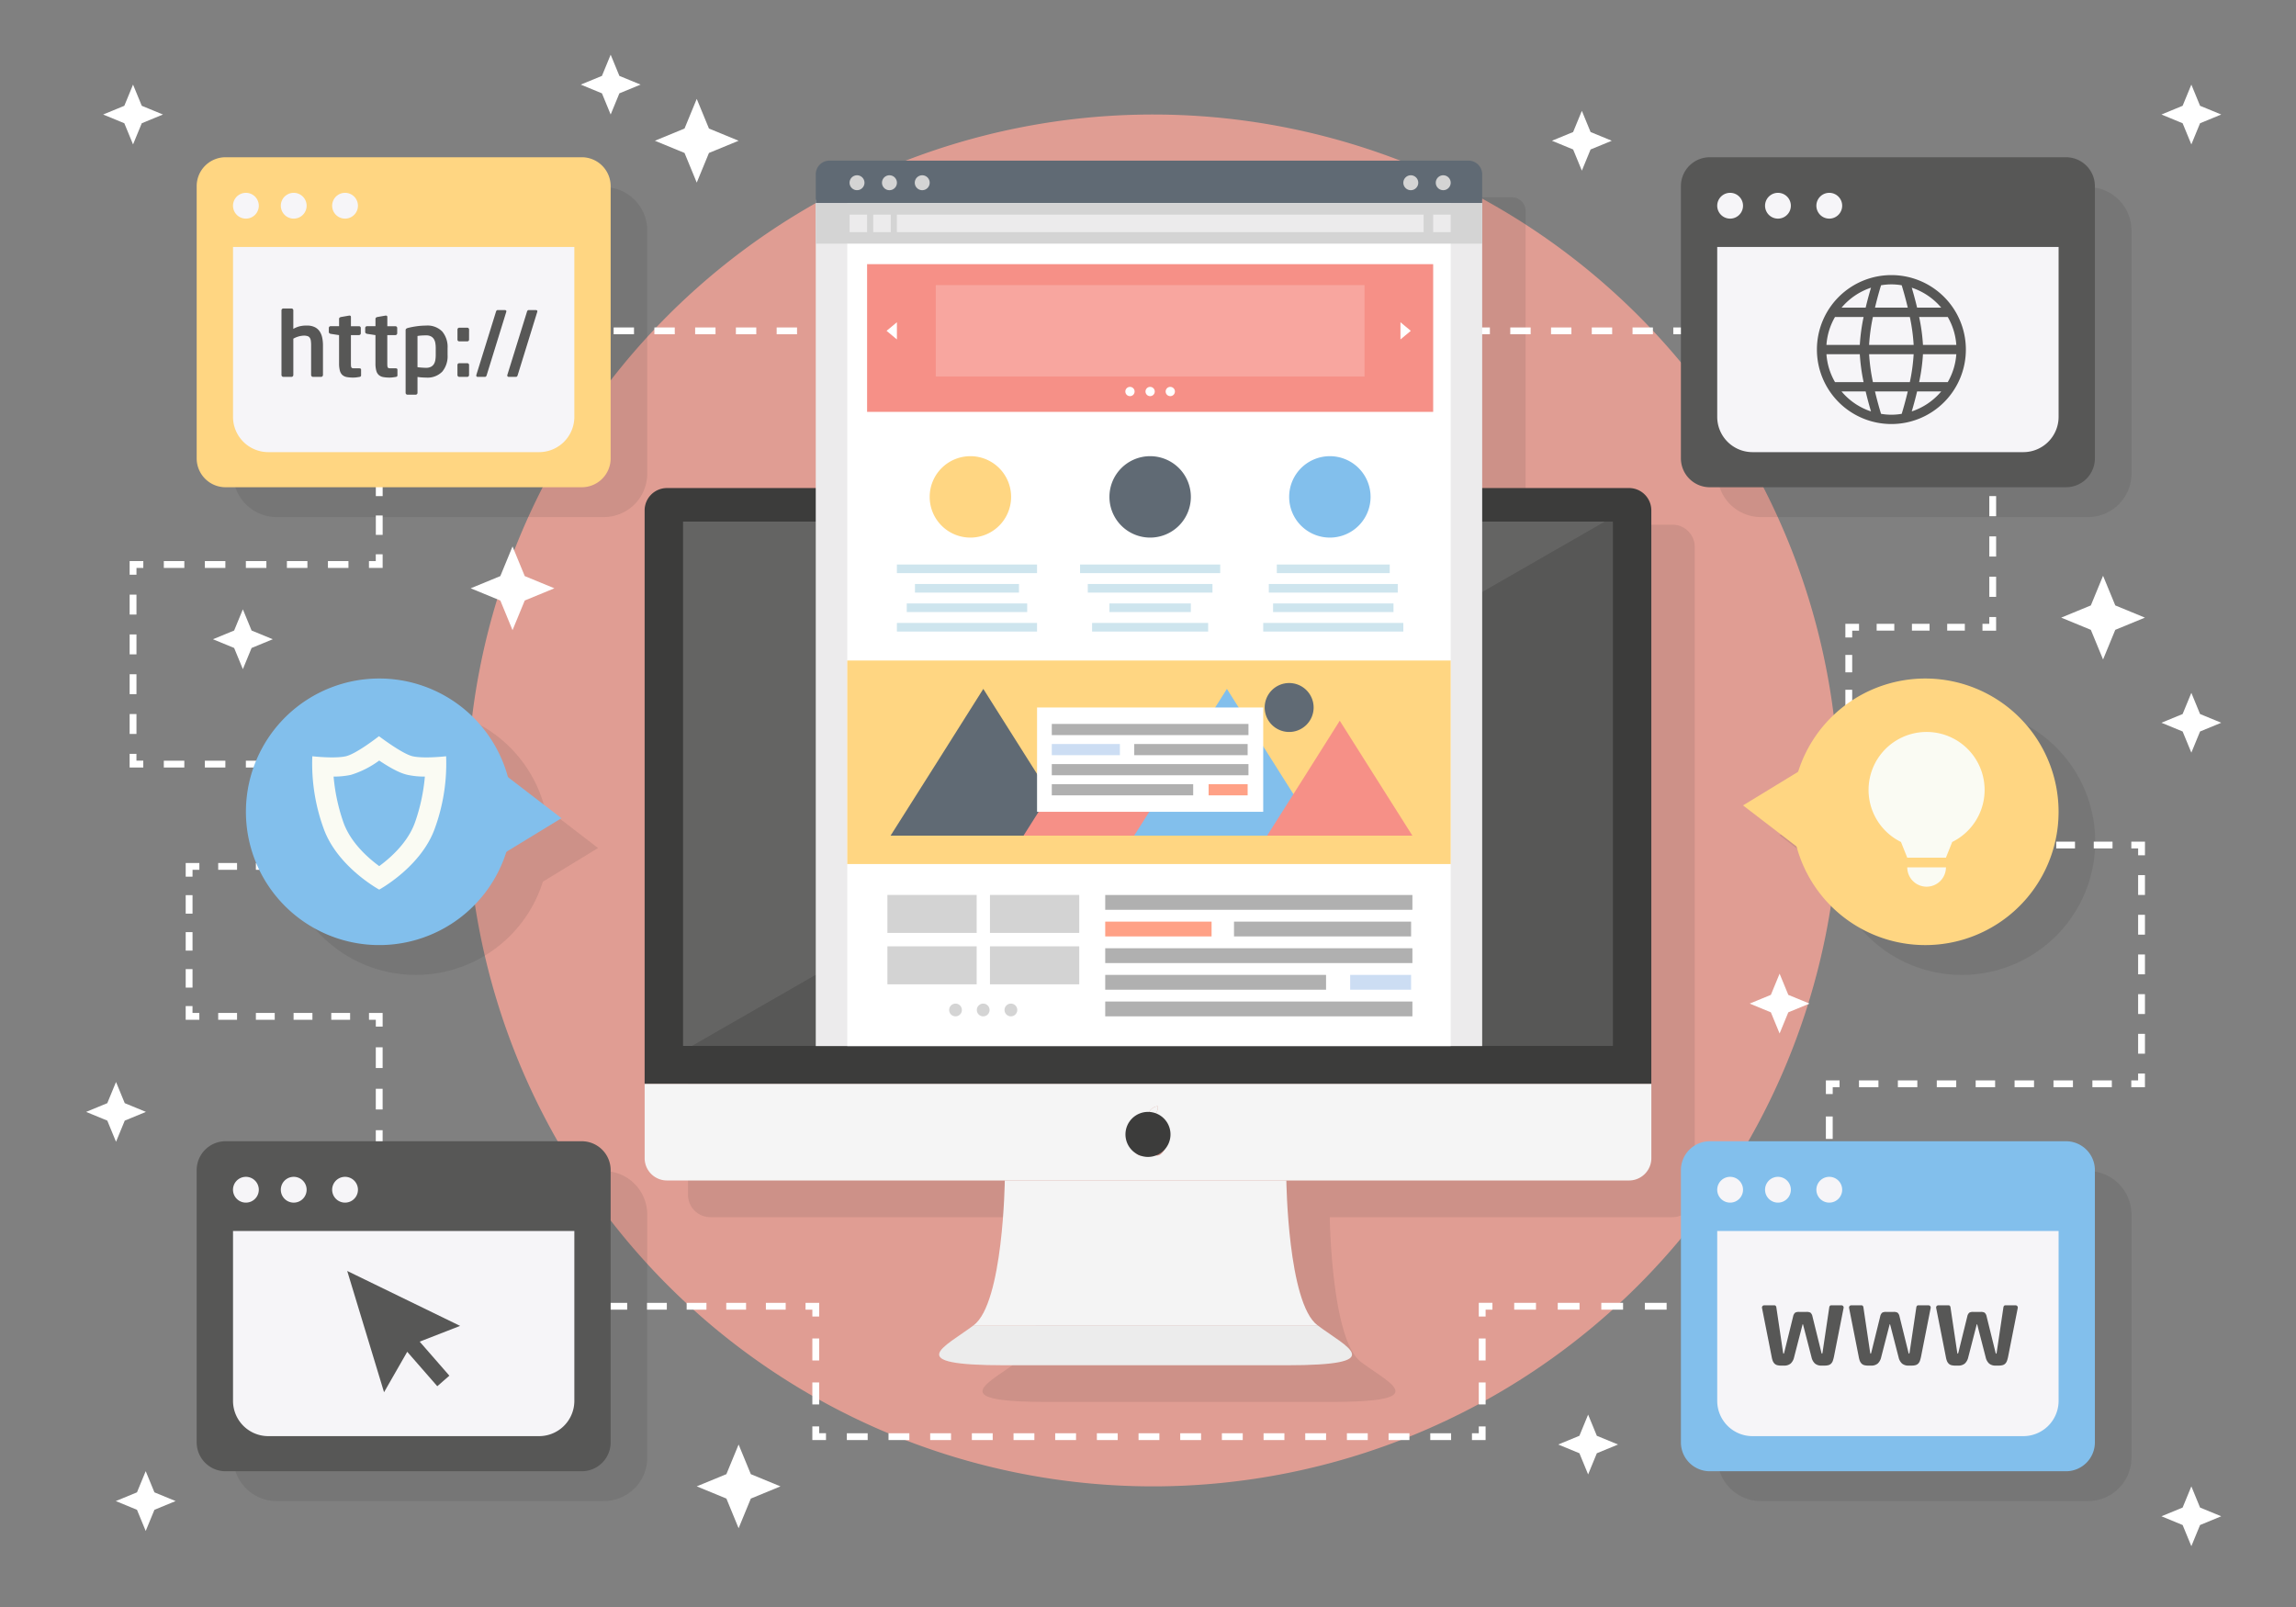 <svg xmlns="http://www.w3.org/2000/svg" xmlns:xlink="http://www.w3.org/1999/xlink" width="505" height="353.498" viewBox="0 0 505 353.498">
  <rect x="0" y="0" width="505" height="353.498" fill="#808080" stroke="none"/>
  <defs>
    <clipPath id="clip-path">
      <rect id="Rectángulo_300616" data-name="Rectángulo 300616" width="505" height="353.498" fill="none"/>
    </clipPath>
    <clipPath id="clip-path-2">
      <rect id="Rectángulo_300566" data-name="Rectángulo 300566" width="417.51" height="289.046" fill="none"/>
    </clipPath>
    <clipPath id="clip-path-3">
      <rect id="Rectángulo_300570" data-name="Rectángulo 300570" width="213.45" height="122.612" fill="none"/>
    </clipPath>
    <clipPath id="clip-path-4">
      <rect id="Rectángulo_300580" data-name="Rectángulo 300580" width="94.304" height="20.121" fill="none"/>
    </clipPath>
  </defs>
  <g id="Grupo_890299" data-name="Grupo 890299" transform="translate(4006 7829.434)">
    <g id="Grupo_888732" data-name="Grupo 888732" transform="translate(-4006 -7829.434)">
      <g id="Grupo_888731" data-name="Grupo 888731" clip-path="url(#clip-path)">
        <path id="Trazado_603082" data-name="Trazado 603082" d="M370.113,167.648A150.887,150.887,0,1,1,219.226,16.759,150.888,150.888,0,0,1,370.113,167.648" transform="translate(34.377 8.43)" fill="#e09d93"/>
        <g id="Grupo_888724" data-name="Grupo 888724" transform="translate(51.3 41.15)" opacity="0.1">
          <g id="Grupo_888723" data-name="Grupo 888723">
            <g id="Grupo_888722" data-name="Grupo 888722" clip-path="url(#clip-path-2)">
              <path id="Trazado_603083" data-name="Trazado 603083" d="M317.214,100.9H284.9V31.885a3.009,3.009,0,0,0-3.012-3.009H141.331a3.01,3.01,0,0,0-3.011,3.009V100.9H105.581a4.91,4.91,0,0,0-4.9,4.9V248.32a4.9,4.9,0,0,0,4.9,4.892H179.9s-.325,26.968-6.843,31.851-15.97,8.8,6.843,8.8h61.927c22.819,0,13.367-3.912,6.849-8.8s-6.849-31.851-6.849-31.851h75.386a4.906,4.906,0,0,0,4.894-4.892V105.793a4.911,4.911,0,0,0-4.894-4.9M209.419,247.652a1.55,1.55,0,0,1-.433-.271,4.806,4.806,0,0,0,.631.308.747.747,0,0,1-.2-.038m5.418-.927a3.393,3.393,0,0,1-.684.723,1.209,1.209,0,0,1-.969.248l-.014,0a4.919,4.919,0,0,0,1.852-1.263c-.065.1-.117.2-.185.3" transform="translate(-0.651 -26.624)" fill="#1d1d1b"/>
              <path id="Trazado_603084" data-name="Trazado 603084" d="M115.636,27.378H43.681a9.551,9.551,0,0,0-9.55,9.55V90.417a9.551,9.551,0,0,0,9.55,9.552h71.955a9.552,9.552,0,0,0,9.552-9.552V36.928a9.552,9.552,0,0,0-9.552-9.55" transform="translate(-34.131 -27.378)" fill="#1d1d1b"/>
              <path id="Trazado_603085" data-name="Trazado 603085" d="M332.831,27.378H260.879a9.552,9.552,0,0,0-9.553,9.55V90.417a9.553,9.553,0,0,0,9.553,9.552h71.952a9.551,9.551,0,0,0,9.552-9.552V36.928a9.551,9.551,0,0,0-9.552-9.55" transform="translate(75.127 -27.378)" fill="#1d1d1b"/>
              <path id="Trazado_603086" data-name="Trazado 603086" d="M115.636,171.39H43.681a9.551,9.551,0,0,0-9.55,9.552v53.487a9.551,9.551,0,0,0,9.55,9.552h71.955a9.552,9.552,0,0,0,9.552-9.552V180.942a9.552,9.552,0,0,0-9.552-9.552" transform="translate(-34.131 45.066)" fill="#1d1d1b"/>
              <path id="Trazado_603087" data-name="Trazado 603087" d="M332.831,171.39H260.879a9.553,9.553,0,0,0-9.553,9.552v53.487a9.553,9.553,0,0,0,9.553,9.552h71.952a9.551,9.551,0,0,0,9.552-9.552V180.942a9.551,9.551,0,0,0-9.552-9.552" transform="translate(75.127 45.066)" fill="#1d1d1b"/>
              <path id="Trazado_603088" data-name="Trazado 603088" d="M308.547,161.184a29.32,29.32,0,1,0-36-37l-12.133,7.4,11.8,9.062c.035.129.053.259.092.388a29.314,29.314,0,0,0,36.234,20.153" transform="translate(79.7 10.996)" fill="#1d1d1b"/>
              <path id="Trazado_603089" data-name="Trazado 603089" d="M78.7,161.184A29.276,29.276,0,0,0,98.609,141.8l12.134-7.4-11.8-9.063c-.035-.128-.053-.257-.09-.386A29.316,29.316,0,1,0,78.7,161.184" transform="translate(-30.509 10.996)" fill="#1d1d1b"/>
            </g>
          </g>
        </g>
        <path id="Trazado_603090" data-name="Trazado 603090" d="M56.495,50.925h-1.5V47.919H58v1.5h-1.5Z" transform="translate(27.663 24.105)" fill="#fff"/>
        <path id="Trazado_603091" data-name="Trazado 603091" d="M56.5,91.12h-1.5V86.857h1.5Zm0-8.525h-1.5V78.332h1.5Zm0-8.525h-1.5V69.807h1.5Zm0-8.525h-1.5V61.282h1.5Zm0-8.527h-1.5V52.755h1.5Z" transform="translate(27.663 26.538)" fill="#fff"/>
        <path id="Trazado_603092" data-name="Trazado 603092" d="M57,84.123H53.992v-1.5h1.5v-1.5H57Z" transform="translate(27.16 40.805)" fill="#fff"/>
        <path id="Trazado_603093" data-name="Trazado 603093" d="M64.581,83.62H60.069v-1.5h4.512Zm-9.024,0H51.045v-1.5h4.512Zm-9.026,0H42.019v-1.5h4.512Zm-9.023,0H33v-1.5h4.512Zm-9.024,0H23.972v-1.5h4.512Z" transform="translate(12.059 41.308)" fill="#fff"/>
        <path id="Trazado_603094" data-name="Trazado 603094" d="M20.472,85.123h-1.5V82.117h3.006v1.5h-1.5Z" transform="translate(9.542 41.308)" fill="#fff"/>
        <path id="Trazado_603095" data-name="Trazado 603095" d="M20.472,117.672h-1.5v-4.378h1.5Zm0-8.755h-1.5V104.54h1.5Zm0-8.755h-1.5V95.783h1.5Zm0-8.755h-1.5V87.028h1.5Z" transform="translate(9.542 43.778)" fill="#fff"/>
        <path id="Trazado_603096" data-name="Trazado 603096" d="M21.975,113.335H18.969v-3.006h1.5v1.5h1.5Z" transform="translate(9.542 55.5)" fill="#fff"/>
        <path id="Trazado_603097" data-name="Trazado 603097" d="M64.582,112.832H60.069v-1.5h4.512Zm-9.026,0H51.044v-1.5h4.512Zm-9.024,0H42.019v-1.5h4.512Zm-9.023,0H33v-1.5h4.512Zm-9.026,0H23.971v-1.5h4.512Z" transform="translate(12.058 56.003)" fill="#fff"/>
        <path id="Trazado_603098" data-name="Trazado 603098" d="M57,114.335h-1.5v-1.5h-1.5v-1.5H57Z" transform="translate(27.16 56.003)" fill="#fff"/>
        <path id="Trazado_603099" data-name="Trazado 603099" d="M56.5,126.522h-1.5v-3.6h1.5Zm0-7.2h-1.5v-3.6h1.5Z" transform="translate(27.663 58.213)" fill="#fff"/>
        <path id="Trazado_603100" data-name="Trazado 603100" d="M57,128.308H53.992v-1.5h1.5v-1.5H57Z" transform="translate(27.16 63.032)" fill="#fff"/>
        <path id="Trazado_603101" data-name="Trazado 603101" d="M60.944,127.805H56.8v-1.5h4.145Zm-8.291,0H48.51v-1.5h4.144Zm-8.289,0H40.219v-1.5h4.145Zm-8.289,0H31.931v-1.5h4.144Z" transform="translate(16.063 63.535)" fill="#fff"/>
        <path id="Trazado_603102" data-name="Trazado 603102" d="M28.675,129.308h-1.5V126.3h3.006v1.5h-1.5Z" transform="translate(13.669 63.535)" fill="#fff"/>
        <path id="Trazado_603103" data-name="Trazado 603103" d="M28.675,151.346h-1.5v-4.067h1.5Zm0-8.136h-1.5v-4.067h1.5Zm0-8.134h-1.5v-4.067h1.5Z" transform="translate(13.669 65.902)" fill="#fff"/>
        <path id="Trazado_603104" data-name="Trazado 603104" d="M30.178,150.251H27.172v-3.006h1.5v1.5h1.5Z" transform="translate(13.669 74.07)" fill="#fff"/>
        <path id="Trazado_603105" data-name="Trazado 603105" d="M60.945,149.748H56.8v-1.5h4.145Zm-8.291,0H48.51v-1.5h4.144Zm-8.289,0H40.219v-1.5h4.145Zm-8.289,0H31.93v-1.5h4.145Z" transform="translate(16.062 74.573)" fill="#fff"/>
        <path id="Trazado_603106" data-name="Trazado 603106" d="M57,151.251h-1.5v-1.5h-1.5v-1.5H57Z" transform="translate(27.16 74.573)" fill="#fff"/>
        <path id="Trazado_603107" data-name="Trazado 603107" d="M56.494,203.422h-1.5v-4.557h1.5Zm0-9.116h-1.5v-4.559h1.5Zm0-9.119h-1.5V180.63h1.5Zm0-9.116h-1.5v-4.559h1.5Zm0-9.119h-1.5V162.4h1.5Zm0-9.116h-1.5v-4.559h1.5Z" transform="translate(27.663 77.105)" fill="#fff"/>
        <path id="Trazado_603108" data-name="Trazado 603108" d="M58,192.679H54.991v-3.006h1.5v1.5H58Z" transform="translate(27.663 95.413)" fill="#fff"/>
        <path id="Trazado_603109" data-name="Trazado 603109" d="M142.684,192.176h-4.357v-1.5h4.357Zm-8.715,0h-4.357v-1.5h4.357Zm-8.716,0H120.9v-1.5h4.357Zm-8.715,0h-4.357v-1.5h4.357Zm-8.716,0h-4.357v-1.5h4.357Zm-8.715,0H94.751v-1.5h4.357Zm-8.715,0H86.036v-1.5h4.357Zm-8.716,0H77.32v-1.5h4.357Zm-8.715,0H68.606v-1.5h4.357Zm-8.715,0H59.891v-1.5h4.357Z" transform="translate(30.128 95.916)" fill="#fff"/>
        <path id="Trazado_603110" data-name="Trazado 603110" d="M120.881,193.679h-1.5v-1.5h-1.5v-1.5h3.006Z" transform="translate(59.295 95.916)" fill="#fff"/>
        <path id="Trazado_603111" data-name="Trazado 603111" d="M120.377,210.4h-1.5v-4.835h1.5Zm0-9.671h-1.5V195.89h1.5Z" transform="translate(59.798 98.54)" fill="#fff"/>
        <path id="Trazado_603112" data-name="Trazado 603112" d="M121.881,211.765h-3.006v-3.006h1.5v1.5h1.5Z" transform="translate(59.798 105.014)" fill="#fff"/>
        <path id="Trazado_603113" data-name="Trazado 603113" d="M256.827,211.262h-4.583v-1.5h4.583Zm-9.167,0h-4.583v-1.5h4.583Zm-9.166,0h-4.583v-1.5h4.583Zm-9.166,0h-4.583v-1.5h4.583Zm-9.166,0h-4.583v-1.5h4.583Zm-9.167,0h-4.583v-1.5H211Zm-9.164,0H197.25v-1.5h4.583Zm-9.167,0h-4.583v-1.5h4.583Zm-9.165,0h-4.583v-1.5H183.5Zm-9.166,0h-4.583v-1.5h4.583Zm-9.165,0h-4.583v-1.5h4.583Zm-9.166,0h-4.583v-1.5H156Zm-9.165,0h-4.583v-1.5h4.583Zm-9.166,0H133.09v-1.5h4.583Zm-9.166,0h-4.583v-1.5h4.583Z" transform="translate(62.339 105.517)" fill="#fff"/>
        <path id="Trazado_603114" data-name="Trazado 603114" d="M218.4,211.765H215.4v-1.5h1.5v-1.5h1.5Z" transform="translate(108.353 105.014)" fill="#fff"/>
        <path id="Trazado_603115" data-name="Trazado 603115" d="M217.9,210.4h-1.5v-4.835h1.5Zm0-9.672h-1.5v-4.835h1.5Z" transform="translate(108.856 98.541)" fill="#fff"/>
        <path id="Trazado_603116" data-name="Trazado 603116" d="M217.9,193.679h-1.5v-3.006H219.4v1.5h-1.5Z" transform="translate(108.856 95.916)" fill="#fff"/>
        <path id="Trazado_603117" data-name="Trazado 603117" d="M283.839,192.176h-4.789v-1.5h4.789Zm-9.579,0h-4.787v-1.5h4.787Zm-9.577,0h-4.789v-1.5h4.789Zm-9.577,0h-4.79v-1.5h4.79Zm-9.579,0h-4.789v-1.5h4.789Zm-9.577,0h-4.789v-1.5h4.789Zm-9.579,0h-4.789v-1.5h4.789Z" transform="translate(111.464 95.916)" fill="#fff"/>
        <path id="Trazado_603118" data-name="Trazado 603118" d="M269.2,192.679h-3.006v-1.5h1.5v-1.5h1.5Z" transform="translate(133.904 95.413)" fill="#fff"/>
        <path id="Trazado_603119" data-name="Trazado 603119" d="M268.692,197.953h-1.5v-4.936h1.5Zm0-9.872h-1.5v-4.936h1.5Zm0-9.873h-1.5v-4.936h1.5Zm0-9.872h-1.5V163.4h1.5Z" transform="translate(134.406 82.197)" fill="#fff"/>
        <path id="Trazado_603120" data-name="Trazado 603120" d="M268.692,161.122h-1.5v-3.006H270.2v1.5h-1.5Z" transform="translate(134.407 79.538)" fill="#fff"/>
        <path id="Trazado_603121" data-name="Trazado 603121" d="M327.649,159.619H323.37v-1.5h4.279Zm-8.555,0h-4.279v-1.5h4.279Zm-8.557,0h-4.279v-1.5h4.279Zm-8.555,0H297.7v-1.5h4.279Zm-8.555,0h-4.279v-1.5h4.279Zm-8.557,0H280.59v-1.5h4.279Zm-8.555,0h-4.279v-1.5h4.279Z" transform="translate(136.844 79.538)" fill="#fff"/>
        <path id="Trazado_603122" data-name="Trazado 603122" d="M314.889,160.122h-3.006v-1.5h1.5v-1.5h1.5Z" transform="translate(156.889 79.035)" fill="#fff"/>
        <path id="Trazado_603123" data-name="Trazado 603123" d="M314.386,167.358h-1.5v-4.365h1.5Zm0-8.728h-1.5v-4.365h1.5Zm0-8.731h-1.5v-4.365h1.5Zm0-8.728h-1.5v-4.365h1.5Zm0-8.731h-1.5v-4.365h1.5Z" transform="translate(157.392 64.427)" fill="#fff"/>
        <path id="Trazado_603124" data-name="Trazado 603124" d="M314.889,126.177h-1.5v-1.5h-1.5v-1.5h3.006Z" transform="translate(156.889 61.96)" fill="#fff"/>
        <path id="Trazado_603125" data-name="Trazado 603125" d="M318.8,124.674h-4.126v-1.5H318.8Zm-8.253,0h-4.124v-1.5h4.124Zm-8.25,0h-4.126v-1.5H302.3Zm-8.252,0h-4.124v-1.5h4.124Z" transform="translate(145.843 61.96)" fill="#fff"/>
        <path id="Trazado_603126" data-name="Trazado 603126" d="M288.184,125.177h-3.006v-3.006h1.5v1.5h1.5Z" transform="translate(143.455 61.457)" fill="#fff"/>
        <rect id="Rectángulo_300567" data-name="Rectángulo 300567" width="1.503" height="4.021" transform="translate(428.634 175.588)" fill="#fff"/>
        <path id="Trazado_603127" data-name="Trazado 603127" d="M287.184,115.152h-1.5v-1.5h-1.5v-1.5h3.006Z" transform="translate(142.952 56.414)" fill="#fff"/>
        <path id="Trazado_603128" data-name="Trazado 603128" d="M285.413,113.649h-3.649v-1.5h3.649Zm-7.3,0h-3.648v-1.5h3.648Z" transform="translate(138.068 56.414)" fill="#fff"/>
        <path id="Trazado_603129" data-name="Trazado 603129" d="M273.047,114.152h-3.006v-3.006h1.5v1.5h1.5Z" transform="translate(135.841 55.911)" fill="#fff"/>
        <path id="Trazado_603130" data-name="Trazado 603130" d="M271.544,115.008h-1.5v-3.831h1.5Zm0-7.662h-1.5v-3.831h1.5Zm0-7.665h-1.5V95.849h1.5Z" transform="translate(135.841 48.216)" fill="#fff"/>
        <path id="Trazado_603131" data-name="Trazado 603131" d="M271.544,94.306h-1.5V91.3h3.006v1.5h-1.5Z" transform="translate(135.841 45.928)" fill="#fff"/>
        <path id="Trazado_603132" data-name="Trazado 603132" d="M294.016,92.8h-3.879V91.3h3.879Zm-7.759,0H282.38V91.3h3.878Zm-7.757,0h-3.879V91.3H278.5Z" transform="translate(138.145 45.927)" fill="#fff"/>
        <path id="Trazado_603133" data-name="Trazado 603133" d="M293.111,93.306h-3.006V91.8h1.5V90.3h1.5Z" transform="translate(145.934 45.425)" fill="#fff"/>
        <path id="Trazado_603134" data-name="Trazado 603134" d="M292.608,109.606h-1.5v-4.432h1.5Zm0-8.866h-1.5V96.307h1.5Zm0-8.866h-1.5V87.441h1.5Zm0-8.866h-1.5V78.574h1.5Zm0-8.866h-1.5V69.708h1.5Zm0-8.866h-1.5V60.841h1.5Zm0-8.866h-1.5V51.975h1.5Zm0-8.865h-1.5V43.11h1.5Z" transform="translate(146.437 21.686)" fill="#fff"/>
        <path id="Trazado_603135" data-name="Trazado 603135" d="M293.111,41.166h-1.5v-1.5h-1.5v-1.5h3.006Z" transform="translate(145.934 19.196)" fill="#fff"/>
        <path id="Trazado_603136" data-name="Trazado 603136" d="M299.827,39.663h-4.142v-1.5h4.142Zm-8.285,0H287.4v-1.5h4.142Zm-8.286,0h-4.142v-1.5h4.142Zm-8.285,0h-4.142v-1.5h4.142Zm-8.283,0h-4.142v-1.5h4.142Z" transform="translate(132.071 19.196)" fill="#fff"/>
        <path id="Trazado_603137" data-name="Trazado 603137" d="M259.294,41.166h-1.5V38.16H260.8v1.5h-1.5Z" transform="translate(129.679 19.196)" fill="#fff"/>
        <rect id="Rectángulo_300568" data-name="Rectángulo 300568" width="1.503" height="3.386" transform="translate(387.47 63.748)" fill="#fff"/>
        <path id="Trazado_603138" data-name="Trazado 603138" d="M259.8,49.925h-3.006v-1.5h1.5v-1.5h1.5Z" transform="translate(129.176 23.602)" fill="#fff"/>
        <path id="Trazado_603139" data-name="Trazado 603139" d="M351.316,49.422h-4.482v-1.5h4.482Zm-8.964,0h-4.482v-1.5h4.482Zm-8.966,0h-4.481v-1.5h4.481Zm-8.964,0H319.94v-1.5h4.482Zm-8.964,0h-4.482v-1.5h4.482Zm-8.964,0h-4.482v-1.5h4.482Zm-8.966,0h-4.481v-1.5h4.481Zm-8.964,0h-4.482v-1.5h4.482Zm-8.963,0h-4.482v-1.5H279.6Zm-8.966,0h-4.481v-1.5h4.481Zm-8.964,0h-4.481v-1.5h4.481Zm-8.964,0h-4.482v-1.5h4.482Zm-8.964,0h-4.482v-1.5h4.482Zm-8.966,0H230.3v-1.5h4.482Zm-8.963,0h-4.482v-1.5h4.482Zm-8.966,0h-4.482v-1.5h4.482Zm-8.964,0H203.4v-1.5h4.482Zm-8.964,0h-4.482v-1.5h4.482Zm-8.964,0h-4.482v-1.5h4.482Zm-8.964,0h-4.482v-1.5h4.482Zm-8.964,0h-4.482v-1.5h4.482Zm-8.966,0h-4.482v-1.5h4.482Zm-8.964,0h-4.482v-1.5H154.1Zm-8.964,0h-4.482v-1.5h4.482Zm-8.964,0h-4.482v-1.5h4.482Zm-8.964,0h-4.482v-1.5h4.482Zm-8.964,0H113.76v-1.5h4.482Zm-8.966,0h-4.482v-1.5h4.482Zm-8.963,0H95.832v-1.5h4.482Zm-8.966,0H86.866v-1.5h4.482Zm-8.964,0H77.9v-1.5h4.482Zm-8.964,0H68.938v-1.5H73.42Zm-8.964,0H59.974v-1.5h4.482Z" transform="translate(30.169 24.105)" fill="#fff"/>
        <rect id="Rectángulo_300569" data-name="Rectángulo 300569" width="213.45" height="122.612" transform="translate(145.774 111.141)" fill="#575756"/>
        <g id="Grupo_888727" data-name="Grupo 888727" transform="translate(145.773 111.141)" opacity="0.08">
          <g id="Grupo_888726" data-name="Grupo 888726">
            <g id="Grupo_888725" data-name="Grupo 888725" clip-path="url(#clip-path-3)">
              <path id="Trazado_603140" data-name="Trazado 603140" d="M310.436,73.944H96.986V196.556" transform="translate(-96.986 -73.944)" fill="#fff"/>
            </g>
          </g>
        </g>
        <path id="Trazado_603141" data-name="Trazado 603141" d="M211.257,172.766H149.328s-.325,26.966-6.843,31.849H218.1c-6.52-4.883-6.846-31.849-6.846-31.849" transform="translate(71.675 86.908)" fill="#f4f4f4"/>
        <path id="Trazado_603142" data-name="Trazado 603142" d="M220.646,193.957H145.028c-6.517,4.891-15.97,8.8,6.845,8.8H213.8c22.816,0,13.363-3.912,6.846-8.8" transform="translate(69.132 97.568)" fill="#ececec"/>
        <path id="Trazado_603143" data-name="Trazado 603143" d="M94.335,174.992a4.905,4.905,0,0,0,4.9,4.892H310.863a4.906,4.906,0,0,0,4.894-4.892V158.616H94.335Zm110.7-9.353a2.423,2.423,0,0,1,1.888-2.05,1.437,1.437,0,0,1,.2-.042h.083c-.006.155,0,.313-.012.47a2.152,2.152,0,0,1-.344.968,2.379,2.379,0,0,1-.894.875,1.587,1.587,0,0,1-.894.188.052.052,0,0,1-.029,0,3.623,3.623,0,0,1,0-.4m-4.41,3.561v-.065a3.946,3.946,0,0,1,.179-.981,2.942,2.942,0,0,1,1.049-1.474,2.568,2.568,0,0,1,1.426-.49,2.507,2.507,0,0,1,.9.179c.246.095.5.18.755.26a.438.438,0,0,0,.353,0l.836-.281a3.476,3.476,0,0,1,.783-.188,2.7,2.7,0,0,1,.645.053,2.419,2.419,0,0,1,1.383.727c.095.095.168.2.262.305a2.262,2.262,0,0,0-1.18,2.22,2.393,2.393,0,0,0,1.45,2.059.09.09,0,0,0-.015.048,6.683,6.683,0,0,1-.969,1.826,3.284,3.284,0,0,1-.682.724,1.2,1.2,0,0,1-.969.245,3.311,3.311,0,0,1-.664-.2,2.46,2.46,0,0,0-.909-.2,2.5,2.5,0,0,0-.95.21c-.15.054-.313.113-.467.164a1.174,1.174,0,0,1-.776-.014,1.891,1.891,0,0,1-.612-.424,5.559,5.559,0,0,1-.6-.744,6.736,6.736,0,0,1-1.21-3.281c0-.071-.012-.14-.012-.207Z" transform="translate(47.454 79.79)" fill="#f5f5f5"/>
        <path id="Trazado_603144" data-name="Trazado 603144" d="M310.863,71.427H99.23a4.912,4.912,0,0,0-4.9,4.9V202.475h221.42V76.324a4.911,4.911,0,0,0-4.892-4.9M205.043,74.19a1.024,1.024,0,1,1-1.019,1.021,1.024,1.024,0,0,1,1.019-1.021M307.3,194.147H102.782V78.8H307.3Z" transform="translate(47.454 35.931)" fill="#3c3c3b"/>
        <path id="Trazado_603145" data-name="Trazado 603145" d="M168.913,164.209a2.39,2.39,0,0,0,.894-.875,2.151,2.151,0,0,0,.344-.969c.012-.156.006-.316.012-.469h-.084a1.572,1.572,0,0,0-.2.041,2.427,2.427,0,0,0-1.889,2.052,3.6,3.6,0,0,0,0,.4.041.041,0,0,0,.029.006,1.587,1.587,0,0,0,.894-.188" transform="translate(84.502 81.44)" fill="#f5f5f5"/>
        <path id="Trazado_603146" data-name="Trazado 603146" d="M168.332,75.313a1.024,1.024,0,1,0-1.019-1.03,1.026,1.026,0,0,0,1.019,1.03" transform="translate(84.165 36.856)" fill="#9c9b9b"/>
        <path id="Trazado_603147" data-name="Trazado 603147" d="M174.6,167.683a4.953,4.953,0,1,1-4.953-4.954,4.954,4.954,0,0,1,4.953,4.954" transform="translate(82.849 81.859)" fill="#3c3c3b"/>
        <rect id="Rectángulo_300571" data-name="Rectángulo 300571" width="146.579" height="186.159" transform="translate(179.424 43.952)" fill="#ecebec"/>
        <rect id="Rectángulo_300572" data-name="Rectángulo 300572" width="132.723" height="186.159" transform="translate(186.353 43.952)" fill="#fff"/>
        <path id="Trazado_603148" data-name="Trazado 603148" d="M265.953,32.859V26.521a3.01,3.01,0,0,0-3.012-3.011H122.385a3.011,3.011,0,0,0-3.011,3.011v6.338Z" transform="translate(60.05 11.826)" fill="#606a74"/>
        <path id="Trazado_603149" data-name="Trazado 603149" d="M208.639,27.293A1.64,1.64,0,1,1,207,25.653a1.639,1.639,0,0,1,1.638,1.64" transform="translate(103.304 12.904)" fill="#d4d4d4"/>
        <path id="Trazado_603150" data-name="Trazado 603150" d="M213.385,27.293a1.64,1.64,0,1,1-1.638-1.64,1.639,1.639,0,0,1,1.638,1.64" transform="translate(105.691 12.904)" fill="#d4d4d4"/>
        <path id="Trazado_603151" data-name="Trazado 603151" d="M127.6,27.293a1.639,1.639,0,1,1-1.638-1.64,1.639,1.639,0,0,1,1.638,1.64" transform="translate(62.54 12.904)" fill="#d4d4d4"/>
        <path id="Trazado_603152" data-name="Trazado 603152" d="M132.349,27.293a1.641,1.641,0,1,1-1.638-1.64,1.64,1.64,0,0,1,1.638,1.64" transform="translate(64.926 12.904)" fill="#d4d4d4"/>
        <path id="Trazado_603153" data-name="Trazado 603153" d="M137.144,27.293a1.64,1.64,0,1,1-1.64-1.64,1.64,1.64,0,0,1,1.64,1.64" transform="translate(67.339 12.904)" fill="#d4d4d4"/>
        <rect id="Rectángulo_300573" data-name="Rectángulo 300573" width="146.579" height="8.912" transform="translate(179.424 44.685)" fill="#d4d4d4"/>
        <rect id="Rectángulo_300574" data-name="Rectángulo 300574" width="115.847" height="3.854" transform="translate(197.272 47.215)" fill="#ecebec"/>
        <rect id="Rectángulo_300575" data-name="Rectángulo 300575" width="3.852" height="3.854" transform="translate(186.864 47.215)" fill="#ecebec"/>
        <rect id="Rectángulo_300576" data-name="Rectángulo 300576" width="3.854" height="3.854" transform="translate(192.069 47.215)" fill="#ecebec"/>
        <rect id="Rectángulo_300577" data-name="Rectángulo 300577" width="3.854" height="3.854" transform="translate(315.222 47.215)" fill="#ecebec"/>
        <rect id="Rectángulo_300578" data-name="Rectángulo 300578" width="124.506" height="32.493" transform="translate(190.716 58.107)" fill="#f69087"/>
        <path id="Trazado_603154" data-name="Trazado 603154" d="M166.715,57.643a1.018,1.018,0,1,1-1.018-1.021,1.018,1.018,0,0,1,1.018,1.021" transform="translate(82.839 28.483)" fill="#fff"/>
        <path id="Trazado_603155" data-name="Trazado 603155" d="M169.664,57.643a1.018,1.018,0,1,1-1.018-1.021,1.018,1.018,0,0,1,1.018,1.021" transform="translate(84.323 28.483)" fill="#fff"/>
        <path id="Trazado_603156" data-name="Trazado 603156" d="M172.614,57.643a1.018,1.018,0,1,1-1.019-1.021,1.018,1.018,0,0,1,1.019,1.021" transform="translate(85.807 28.483)" fill="#fff"/>
        <path id="Trazado_603157" data-name="Trazado 603157" d="M207.213,49.051,206.073,50l-1.136.947V47.161l1.136.947Z" transform="translate(103.091 23.724)" fill="#fff"/>
        <path id="Trazado_603158" data-name="Trazado 603158" d="M129.736,49.051l1.138-.944,1.138-.947v3.783L130.874,50Z" transform="translate(65.262 23.724)" fill="#fff"/>
        <g id="Grupo_888730" data-name="Grupo 888730" transform="translate(205.817 62.716)" opacity="0.2">
          <g id="Grupo_888729" data-name="Grupo 888729">
            <g id="Grupo_888728" data-name="Grupo 888728" clip-path="url(#clip-path-4)">
              <rect id="Rectángulo_300579" data-name="Rectángulo 300579" width="94.304" height="20.121" transform="translate(0)" fill="#fff"/>
            </g>
          </g>
        </g>
        <path id="Trazado_603159" data-name="Trazado 603159" d="M153.954,75.718A8.954,8.954,0,1,1,145,66.764a8.952,8.952,0,0,1,8.954,8.954" transform="translate(68.436 33.585)" fill="#ffd682"/>
        <path id="Trazado_603160" data-name="Trazado 603160" d="M180.258,75.718a8.954,8.954,0,1,1-8.955-8.954,8.954,8.954,0,0,1,8.955,8.954" transform="translate(81.668 33.585)" fill="#606a74"/>
        <path id="Trazado_603161" data-name="Trazado 603161" d="M206.557,75.718a8.954,8.954,0,1,1-8.954-8.954,8.951,8.951,0,0,1,8.954,8.954" transform="translate(94.898 33.585)" fill="#82bfec"/>
        <rect id="Rectángulo_300581" data-name="Rectángulo 300581" width="30.823" height="1.897" transform="translate(197.272 124.175)" fill="#cee5ee"/>
        <rect id="Rectángulo_300582" data-name="Rectángulo 300582" width="30.823" height="1.894" transform="translate(197.272 137.032)" fill="#cee5ee"/>
        <rect id="Rectángulo_300583" data-name="Rectángulo 300583" width="22.879" height="1.895" transform="translate(201.243 128.463)" fill="#cee5ee"/>
        <rect id="Rectángulo_300584" data-name="Rectángulo 300584" width="26.49" height="1.895" transform="translate(199.44 132.745)" fill="#cee5ee"/>
        <rect id="Rectángulo_300585" data-name="Rectángulo 300585" width="30.823" height="1.897" transform="translate(237.558 124.175)" fill="#cee5ee"/>
        <rect id="Rectángulo_300586" data-name="Rectángulo 300586" width="25.529" height="1.894" transform="translate(240.204 137.032)" fill="#cee5ee"/>
        <rect id="Rectángulo_300587" data-name="Rectángulo 300587" width="27.424" height="1.895" transform="translate(239.257 128.463)" fill="#cee5ee"/>
        <rect id="Rectángulo_300588" data-name="Rectángulo 300588" width="17.912" height="1.895" transform="translate(244.014 132.745)" fill="#cee5ee"/>
        <rect id="Rectángulo_300589" data-name="Rectángulo 300589" width="24.838" height="1.897" transform="translate(280.834 124.175)" fill="#cee5ee"/>
        <rect id="Rectángulo_300590" data-name="Rectángulo 300590" width="30.821" height="1.894" transform="translate(277.841 137.032)" fill="#cee5ee"/>
        <rect id="Rectángulo_300591" data-name="Rectángulo 300591" width="28.358" height="1.895" transform="translate(279.075 128.463)" fill="#cee5ee"/>
        <rect id="Rectángulo_300592" data-name="Rectángulo 300592" width="26.488" height="1.895" transform="translate(280.009 132.745)" fill="#cee5ee"/>
        <rect id="Rectángulo_300593" data-name="Rectángulo 300593" width="132.723" height="44.77" transform="translate(186.353 145.297)" fill="#ffd682"/>
        <path id="Trazado_603162" data-name="Trazado 603162" d="M150.721,100.821l10.2,16.149,10.2,16.137h-40.8l10.212-16.137Z" transform="translate(65.556 50.717)" fill="#606a74"/>
        <path id="Trazado_603163" data-name="Trazado 603163" d="M165.754,105.479l7.989,12.647,7.989,12.638H149.776l8-12.638Z" transform="translate(75.343 53.06)" fill="#f69087"/>
        <path id="Trazado_603164" data-name="Trazado 603164" d="M186.37,100.821l10.2,16.149,10.2,16.137H165.966l10.215-16.137Z" transform="translate(83.487 50.717)" fill="#82bfec"/>
        <path id="Trazado_603165" data-name="Trazado 603165" d="M201.4,105.479l7.99,12.647,7.989,12.638H185.424l8-12.638Z" transform="translate(93.275 53.06)" fill="#f69087"/>
        <rect id="Rectángulo_300594" data-name="Rectángulo 300594" width="49.746" height="22.944" transform="translate(228.097 155.631)" fill="#fff"/>
        <rect id="Rectángulo_300595" data-name="Rectángulo 300595" width="43.259" height="2.457" transform="translate(231.339 159.247)" fill="#b0b0b0"/>
        <rect id="Rectángulo_300596" data-name="Rectángulo 300596" width="14.979" height="2.459" transform="translate(231.339 163.664)" fill="#ccddf3"/>
        <rect id="Rectángulo_300597" data-name="Rectángulo 300597" width="24.941" height="2.459" transform="translate(249.474 163.664)" fill="#b0b0b0"/>
        <rect id="Rectángulo_300598" data-name="Rectángulo 300598" width="43.259" height="2.457" transform="translate(231.339 168.082)" fill="#b0b0b0"/>
        <rect id="Rectángulo_300599" data-name="Rectángulo 300599" width="31.099" height="2.456" transform="translate(231.339 172.502)" fill="#b0b0b0"/>
        <rect id="Rectángulo_300600" data-name="Rectángulo 300600" width="8.581" height="2.456" transform="translate(265.835 172.502)" fill="#ffa186"/>
        <path id="Trazado_603166" data-name="Trazado 603166" d="M195.833,105.345a5.382,5.382,0,1,1-5.381-5.381,5.381,5.381,0,0,1,5.381,5.381" transform="translate(93.096 50.286)" fill="#606a74"/>
        <path id="Trazado_603167" data-name="Trazado 603167" d="M141.694,148.283a1.4,1.4,0,1,1-1.4-1.4,1.4,1.4,0,0,1,1.4,1.4" transform="translate(69.871 73.887)" fill="#d4d4d4"/>
        <path id="Trazado_603168" data-name="Trazado 603168" d="M145.746,148.283a1.4,1.4,0,1,1-1.4-1.4,1.4,1.4,0,0,1,1.4,1.4" transform="translate(71.908 73.887)" fill="#d4d4d4"/>
        <path id="Trazado_603169" data-name="Trazado 603169" d="M149.8,148.283a1.4,1.4,0,1,1-1.4-1.4,1.4,1.4,0,0,1,1.4,1.4" transform="translate(73.946 73.887)" fill="#d4d4d4"/>
        <rect id="Rectángulo_300601" data-name="Rectángulo 300601" width="19.634" height="8.358" transform="translate(195.183 196.862)" fill="#d3d3d3"/>
        <rect id="Rectángulo_300602" data-name="Rectángulo 300602" width="19.634" height="8.358" transform="translate(217.741 196.862)" fill="#d3d3d3"/>
        <rect id="Rectángulo_300603" data-name="Rectángulo 300603" width="19.634" height="8.355" transform="translate(195.183 208.169)" fill="#d3d3d3"/>
        <rect id="Rectángulo_300604" data-name="Rectángulo 300604" width="19.634" height="8.355" transform="translate(217.741 208.169)" fill="#d3d3d3"/>
        <rect id="Rectángulo_300605" data-name="Rectángulo 300605" width="67.563" height="3.257" transform="translate(243.091 196.876)" fill="#b0b0b0"/>
        <rect id="Rectángulo_300606" data-name="Rectángulo 300606" width="23.393" height="3.256" transform="translate(243.091 202.734)" fill="#ffa186"/>
        <rect id="Rectángulo_300607" data-name="Rectángulo 300607" width="38.953" height="3.256" transform="translate(271.416 202.734)" fill="#b0b0b0"/>
        <rect id="Rectángulo_300608" data-name="Rectángulo 300608" width="67.563" height="3.259" transform="translate(243.091 208.592)" fill="#b0b0b0"/>
        <rect id="Rectángulo_300609" data-name="Rectángulo 300609" width="48.572" height="3.257" transform="translate(243.091 214.452)" fill="#b0b0b0"/>
        <rect id="Rectángulo_300610" data-name="Rectángulo 300610" width="13.401" height="3.257" transform="translate(296.967 214.452)" fill="#ccddf3"/>
        <rect id="Rectángulo_300611" data-name="Rectángulo 300611" width="67.563" height="3.259" transform="translate(243.091 220.311)" fill="#b0b0b0"/>
        <path id="Rectángulo_300612" data-name="Rectángulo 300612" d="M6.355,0H84.7a6.354,6.354,0,0,1,6.354,6.354V66.237A6.354,6.354,0,0,1,84.7,72.591H6.355A6.355,6.355,0,0,1,0,66.236V6.355A6.355,6.355,0,0,1,6.355,0Z" transform="translate(43.258 34.59)" fill="#ffd682"/>
        <path id="Trazado_603170" data-name="Trazado 603170" d="M34.1,36.147V73.631a7.763,7.763,0,0,0,7.874,7.644H101.3a7.763,7.763,0,0,0,7.874-7.644V36.147Z" transform="translate(17.152 18.183)" fill="#f6f5f8"/>
        <path id="Trazado_603171" data-name="Trazado 603171" d="M39.77,31.059a2.837,2.837,0,1,1-2.838-2.838,2.837,2.837,0,0,1,2.838,2.838" transform="translate(17.152 14.196)" fill="#f6f5f8"/>
        <path id="Trazado_603172" data-name="Trazado 603172" d="M46.77,31.059a2.838,2.838,0,1,1-2.838-2.838,2.837,2.837,0,0,1,2.838,2.838" transform="translate(20.672 14.196)" fill="#f6f5f8"/>
        <path id="Trazado_603173" data-name="Trazado 603173" d="M54.28,31.059a2.837,2.837,0,1,1-2.838-2.838,2.837,2.837,0,0,1,2.838,2.838" transform="translate(24.451 14.196)" fill="#f6f5f8"/>
        <path id="Trazado_603174" data-name="Trazado 603174" d="M50.2,60.059a.362.362,0,0,1-.277.129H48.107a.363.363,0,0,1-.278-.129.415.415,0,0,1-.119-.286v-6.5a6.668,6.668,0,0,0-.069-1.067,1.472,1.472,0,0,0-.246-.651.951.951,0,0,0-.495-.337,2.766,2.766,0,0,0-.81-.1,5.06,5.06,0,0,0-2.292.672v7.983a.413.413,0,0,1-.117.286.365.365,0,0,1-.277.129H41.585a.36.36,0,0,1-.277-.129.408.408,0,0,1-.119-.286V45.547a.406.406,0,0,1,.4-.4H43.4a.4.4,0,0,1,.394.4v4.088a5.656,5.656,0,0,1,1.245-.532,6.3,6.3,0,0,1,1.741-.2,3.838,3.838,0,0,1,1.709.337,2.766,2.766,0,0,1,1.087.929,3.832,3.832,0,0,1,.573,1.393,8.244,8.244,0,0,1,.168,1.707v6.5a.415.415,0,0,1-.119.286" transform="translate(20.72 22.712)" fill="#575756"/>
        <path id="Trazado_603175" data-name="Trazado 603175" d="M54.837,59.684c-.237.039-.464.074-.682.1a5.335,5.335,0,0,1-.661.041,7.658,7.658,0,0,1-1.426-.117,2.024,2.024,0,0,1-.971-.457,1.962,1.962,0,0,1-.549-.959,6.064,6.064,0,0,1-.176-1.61v-6.2L48.513,50.2a.693.693,0,0,1-.277-.137.321.321,0,0,1-.119-.259v-.888a.4.4,0,0,1,.4-.4h1.858V46.9a.325.325,0,0,1,.117-.257.7.7,0,0,1,.275-.138l1.823-.316h.078c.209,0,.314.1.314.3v2.035h1.778a.377.377,0,0,1,.277.117.384.384,0,0,1,.119.278v1.166a.406.406,0,0,1-.4.394H52.979v6.2c0,.253.008.448.02.592a.733.733,0,0,0,.1.337.343.343,0,0,0,.227.149,2.472,2.472,0,0,0,.425.03H54.8c.277,0,.415.1.415.3v1.245c0,.2-.126.317-.376.353" transform="translate(24.205 23.234)" fill="#575756"/>
        <path id="Trazado_603176" data-name="Trazado 603176" d="M60.162,59.684c-.237.039-.464.074-.682.1a5.335,5.335,0,0,1-.661.041,7.658,7.658,0,0,1-1.426-.117,2.024,2.024,0,0,1-.971-.457,1.962,1.962,0,0,1-.549-.959,6.064,6.064,0,0,1-.176-1.61v-6.2L53.838,50.2a.693.693,0,0,1-.277-.137.321.321,0,0,1-.119-.259v-.888a.4.4,0,0,1,.4-.4H55.7V46.9a.325.325,0,0,1,.117-.257.7.7,0,0,1,.275-.138l1.823-.316h.078c.209,0,.314.1.314.3v2.035h1.778a.377.377,0,0,1,.277.117.384.384,0,0,1,.119.278v1.166a.406.406,0,0,1-.4.394H58.3v6.2c0,.253.008.448.02.592a.733.733,0,0,0,.1.337.343.343,0,0,0,.227.149,2.472,2.472,0,0,0,.425.03h1.048c.277,0,.413.1.413.3v1.245c0,.2-.123.317-.374.353" transform="translate(26.884 23.234)" fill="#575756"/>
        <path id="Trazado_603177" data-name="Trazado 603177" d="M68.586,54.131a5.3,5.3,0,0,1-1.166,3.645,4.511,4.511,0,0,1-3.556,1.315c-.236,0-.52-.011-.849-.03s-.679-.057-1.048-.11v3.5a.406.406,0,0,1-.4.4H59.754a.406.406,0,0,1-.4-.4V48.7a.475.475,0,0,1,.1-.328,1.008,1.008,0,0,1,.434-.207,17.252,17.252,0,0,1,1.975-.376,15.631,15.631,0,0,1,2-.138,4.516,4.516,0,0,1,3.556,1.314,5.3,5.3,0,0,1,1.166,3.646Zm-2.608-1.518a6.594,6.594,0,0,0-.089-1.12,2.424,2.424,0,0,0-.326-.885,1.674,1.674,0,0,0-.652-.589,2.27,2.27,0,0,0-1.048-.216c-.356,0-.714.015-1.078.039a6.7,6.7,0,0,0-.819.1V56.8q.415.059.978.1c.374.024.682.038.918.038a2.252,2.252,0,0,0,1.048-.216,1.659,1.659,0,0,0,.652-.588,2.424,2.424,0,0,0,.326-.885,6.62,6.62,0,0,0,.089-1.12Z" transform="translate(29.86 23.969)" fill="#575756"/>
        <path id="Trazado_603178" data-name="Trazado 603178" d="M69.493,50.592a.342.342,0,0,1-.119.266.389.389,0,0,1-.277.108H67.339a.392.392,0,0,1-.277-.108.347.347,0,0,1-.119-.266V48.358a.406.406,0,0,1,.4-.4H69.1a.406.406,0,0,1,.4.4Zm0,7.786a.406.406,0,0,1-.4.4H67.339a.406.406,0,0,1-.4-.4V56.146a.35.35,0,0,1,.119-.268.4.4,0,0,1,.277-.108H69.1a.4.4,0,0,1,.277.108.345.345,0,0,1,.119.268Z" transform="translate(33.675 24.127)" fill="#575756"/>
        <path id="Trazado_603179" data-name="Trazado 603179" d="M74.145,45.5a.294.294,0,0,1,.248-.117h1.6a.373.373,0,0,1,.257.087c.066.06.08.162.041.308L72,59.652a.873.873,0,0,1-.129.287.282.282,0,0,1-.246.128h-1.6a.3.3,0,0,1-.287-.128.39.39,0,0,1-.029-.287l4.308-13.87a.762.762,0,0,1,.128-.278" transform="translate(35.059 22.831)" fill="#575756"/>
        <path id="Trazado_603180" data-name="Trazado 603180" d="M78.681,45.5a.294.294,0,0,1,.248-.117h1.6a.371.371,0,0,1,.256.087c.066.06.08.162.041.308l-4.288,13.87a.873.873,0,0,1-.129.287.282.282,0,0,1-.247.128h-1.6a.3.3,0,0,1-.287-.128.39.39,0,0,1-.029-.287l4.308-13.87a.762.762,0,0,1,.128-.278" transform="translate(37.341 22.831)" fill="#575756"/>
        <path id="Rectángulo_300613" data-name="Rectángulo 300613" d="M6.355,0H84.7a6.353,6.353,0,0,1,6.353,6.353V66.237A6.354,6.354,0,0,1,84.7,72.591H6.355A6.355,6.355,0,0,1,0,66.236V6.355A6.355,6.355,0,0,1,6.355,0Z" transform="translate(369.712 34.59)" fill="#575756"/>
        <path id="Trazado_603181" data-name="Trazado 603181" d="M251.291,36.147V73.631a7.764,7.764,0,0,0,7.876,7.644H318.5a7.763,7.763,0,0,0,7.873-7.644V36.147Z" transform="translate(126.409 18.183)" fill="#f6f5f8"/>
        <path id="Trazado_603182" data-name="Trazado 603182" d="M256.965,31.059a2.837,2.837,0,1,1-2.836-2.838,2.838,2.838,0,0,1,2.836,2.838" transform="translate(126.409 14.196)" fill="#f6f5f8"/>
        <path id="Trazado_603183" data-name="Trazado 603183" d="M263.965,31.059a2.837,2.837,0,1,1-2.839-2.838,2.838,2.838,0,0,1,2.839,2.838" transform="translate(129.93 14.196)" fill="#f6f5f8"/>
        <path id="Trazado_603184" data-name="Trazado 603184" d="M271.475,31.059a2.837,2.837,0,1,1-2.836-2.838,2.838,2.838,0,0,1,2.836,2.838" transform="translate(133.708 14.196)" fill="#f6f5f8"/>
        <path id="Rectángulo_300614" data-name="Rectángulo 300614" d="M6.355,0H84.7a6.354,6.354,0,0,1,6.354,6.354V66.237A6.354,6.354,0,0,1,84.7,72.591H6.355A6.355,6.355,0,0,1,0,66.236V6.355A6.355,6.355,0,0,1,6.355,0Z" transform="translate(43.258 251.046)" fill="#575756"/>
        <path id="Trazado_603185" data-name="Trazado 603185" d="M34.1,180.159v37.484a7.763,7.763,0,0,0,7.874,7.644H101.3a7.763,7.763,0,0,0,7.874-7.644V180.159Z" transform="translate(17.152 90.627)" fill="#f6f5f8"/>
        <path id="Trazado_603186" data-name="Trazado 603186" d="M39.77,175.071a2.837,2.837,0,1,1-2.838-2.838,2.837,2.837,0,0,1,2.838,2.838" transform="translate(17.152 86.64)" fill="#f6f5f8"/>
        <path id="Trazado_603187" data-name="Trazado 603187" d="M46.77,175.071a2.838,2.838,0,1,1-2.838-2.838,2.837,2.837,0,0,1,2.838,2.838" transform="translate(20.672 86.64)" fill="#f6f5f8"/>
        <path id="Trazado_603188" data-name="Trazado 603188" d="M54.28,175.071a2.837,2.837,0,1,1-2.838-2.838,2.837,2.837,0,0,1,2.838,2.838" transform="translate(24.451 86.64)" fill="#f6f5f8"/>
        <path id="Rectángulo_300615" data-name="Rectángulo 300615" d="M6.355,0H84.7a6.353,6.353,0,0,1,6.353,6.353V66.237A6.354,6.354,0,0,1,84.7,72.591H6.355A6.355,6.355,0,0,1,0,66.236V6.355A6.355,6.355,0,0,1,6.355,0Z" transform="translate(369.712 251.046)" fill="#82bfec"/>
        <path id="Trazado_603189" data-name="Trazado 603189" d="M251.291,180.159v37.484a7.764,7.764,0,0,0,7.876,7.644H318.5a7.763,7.763,0,0,0,7.873-7.644V180.159Z" transform="translate(126.409 90.627)" fill="#f6f5f8"/>
        <path id="Trazado_603190" data-name="Trazado 603190" d="M256.965,175.071a2.837,2.837,0,1,1-2.836-2.838,2.838,2.838,0,0,1,2.836,2.838" transform="translate(126.409 86.64)" fill="#f6f5f8"/>
        <path id="Trazado_603191" data-name="Trazado 603191" d="M263.965,175.071a2.837,2.837,0,1,1-2.839-2.838,2.838,2.838,0,0,1,2.839,2.838" transform="translate(129.93 86.64)" fill="#f6f5f8"/>
        <path id="Trazado_603192" data-name="Trazado 603192" d="M271.475,175.071a2.837,2.837,0,1,1-2.836-2.838,2.838,2.838,0,0,1,2.836,2.838" transform="translate(133.708 86.64)" fill="#f6f5f8"/>
        <path id="Trazado_603193" data-name="Trazado 603193" d="M275.8,191.576l-2.128,10.757a7.626,7.626,0,0,1-.245.9,1.681,1.681,0,0,1-.362.607,1.327,1.327,0,0,1-.586.352,3.179,3.179,0,0,1-.888.105h-.631a2.15,2.15,0,0,1-1.473-.457,2.639,2.639,0,0,1-.749-1.368l-1.849-7.157c-.015-.077-.038-.117-.071-.117s-.054.041-.069.117l-1.847,7.157a2.649,2.649,0,0,1-.749,1.368,2.155,2.155,0,0,1-1.473.457h-.633a3.194,3.194,0,0,1-.888-.105,1.322,1.322,0,0,1-.585-.352,1.84,1.84,0,0,1-.374-.607,4.928,4.928,0,0,1-.233-.9l-2.128-10.757v-.071a.478.478,0,0,1,.466-.467h2.27a.363.363,0,0,1,.293.128.592.592,0,0,1,.128.293l1.475,9.893c.03.218.069.328.116.328.063,0,.117-.11.164-.328l1.94-7.859a1.463,1.463,0,0,1,.446-.84,1.672,1.672,0,0,1,.864-.165h1.637a1.7,1.7,0,0,1,.867.165,1.464,1.464,0,0,1,.442.84l1.942,7.859c.048.218.1.328.164.328.047,0,.086-.11.117-.328l1.473-9.893a.581.581,0,0,1,.129-.293.363.363,0,0,1,.293-.128h2.267a.477.477,0,0,1,.469.467Z" transform="translate(129.703 96.1)" fill="#575756"/>
        <path id="Trazado_603194" data-name="Trazado 603194" d="M288.542,191.576l-2.128,10.757a7.356,7.356,0,0,1-.243.9,1.7,1.7,0,0,1-.364.607,1.314,1.314,0,0,1-.585.352,3.19,3.19,0,0,1-.89.105H283.7a2.153,2.153,0,0,1-1.473-.457,2.639,2.639,0,0,1-.749-1.368l-1.847-7.157c-.017-.077-.039-.117-.071-.117s-.056.041-.069.117l-1.847,7.157a2.671,2.671,0,0,1-.749,1.368,2.158,2.158,0,0,1-1.473.457h-.631a3.191,3.191,0,0,1-.89-.105,1.314,1.314,0,0,1-.585-.352,1.842,1.842,0,0,1-.376-.607,4.935,4.935,0,0,1-.232-.9l-2.128-10.757v-.071a.478.478,0,0,1,.466-.467h2.27a.36.36,0,0,1,.292.128.579.579,0,0,1,.128.293l1.474,9.893c.032.218.071.328.117.328.062,0,.117-.11.164-.328l1.94-7.859a1.463,1.463,0,0,1,.445-.84,1.683,1.683,0,0,1,.864-.165h1.638a1.686,1.686,0,0,1,.866.165,1.463,1.463,0,0,1,.443.84l1.94,7.859c.048.218.1.328.165.328.047,0,.084-.11.117-.328l1.473-9.893a.606.606,0,0,1,.128-.293.363.363,0,0,1,.293-.128h2.27a.478.478,0,0,1,.466.467Z" transform="translate(136.113 96.1)" fill="#575756"/>
        <path id="Trazado_603195" data-name="Trazado 603195" d="M301.286,191.576l-2.128,10.757a7.35,7.35,0,0,1-.244.9,1.7,1.7,0,0,1-.364.607,1.313,1.313,0,0,1-.585.352,3.2,3.2,0,0,1-.89.105h-.631a2.153,2.153,0,0,1-1.473-.457,2.639,2.639,0,0,1-.749-1.368l-1.847-7.157c-.016-.077-.039-.117-.071-.117s-.056.041-.069.117l-1.847,7.157a2.671,2.671,0,0,1-.749,1.368,2.159,2.159,0,0,1-1.475.457h-.63a3.191,3.191,0,0,1-.89-.105,1.313,1.313,0,0,1-.585-.352,1.842,1.842,0,0,1-.376-.607,4.931,4.931,0,0,1-.231-.9l-2.128-10.757v-.071a.475.475,0,0,1,.466-.467h2.27a.362.362,0,0,1,.292.128.58.58,0,0,1,.128.293l1.474,9.893c.032.218.071.328.117.328s.117-.11.164-.328l1.94-7.859a1.463,1.463,0,0,1,.445-.84,1.683,1.683,0,0,1,.864-.165h1.638a1.685,1.685,0,0,1,.866.165,1.462,1.462,0,0,1,.443.84l1.94,7.859c.048.218.1.328.165.328s.084-.11.117-.328l1.473-9.893a.592.592,0,0,1,.128-.293.363.363,0,0,1,.293-.128h2.268a.478.478,0,0,1,.468.467Z" transform="translate(142.524 96.1)" fill="#575756"/>
        <path id="Trazado_603196" data-name="Trazado 603196" d="M282.261,40.261a16.381,16.381,0,1,0,16.38,16.38,16.379,16.379,0,0,0-16.38-16.38m-14.285,17.4h7.336a41.99,41.99,0,0,0,.836,6.146h-6.284a14.167,14.167,0,0,1-1.888-6.146m7.336-2.046h-7.336a14.136,14.136,0,0,1,1.888-6.143h6.284a41.868,41.868,0,0,0-.836,6.143m2.887-6.143h8.118a40.767,40.767,0,0,1,.839,6.143h-9.8a40.771,40.771,0,0,1,.839-6.143m-.839,8.189h9.8a40.936,40.936,0,0,1-.839,6.146H278.2a40.94,40.94,0,0,1-.839-6.146m11.845,0h7.333a14.2,14.2,0,0,1-1.885,6.146h-6.289a41.007,41.007,0,0,0,.84-6.146m0-2.046a40.889,40.889,0,0,0-.84-6.143h6.289a14.172,14.172,0,0,1,1.885,6.143Zm4.016-8.193h-5.306c-.431-1.814-.872-3.374-1.177-4.392a14.4,14.4,0,0,1,6.483,4.392m-8.694-4.921c.292.942.819,2.749,1.336,4.921h-7.21c.514-2.172,1.042-3.979,1.333-4.921a13.089,13.089,0,0,1,4.541,0m-6.749.529c-.305,1.018-.749,2.578-1.177,4.392H271.3a14.375,14.375,0,0,1,6.484-4.392M271.3,65.856H276.6c.428,1.816.872,3.376,1.174,4.392a14.358,14.358,0,0,1-6.481-4.392m8.692,4.922c-.292-.942-.819-2.752-1.333-4.922h7.21c-.517,2.169-1.042,3.98-1.333,4.922a13.2,13.2,0,0,1-4.544,0m6.752-.531c.308-1.016.746-2.576,1.177-4.392h5.306a14.392,14.392,0,0,1-6.483,4.392" transform="translate(133.747 20.253)" fill="#575756"/>
        <path id="Trazado_603197" data-name="Trazado 603197" d="M50.81,186.01l8.1,26.68,5.1-8.9,6.61,7.575,2.659-2.319-6.531-7.488,8.893-3.465Z" transform="translate(25.56 93.57)" fill="#575756"/>
        <path id="Trazado_603198" data-name="Trazado 603198" d="M299.594,156.819a29.319,29.319,0,1,1,20.15-36.238,29.316,29.316,0,0,1-20.15,36.238" transform="translate(131.911 49.951)" fill="#ffd682"/>
        <path id="Trazado_603199" data-name="Trazado 603199" d="M274.145,110.13l-19.078,11.637,17.483,13.422" transform="translate(128.308 55.4)" fill="#ffd682"/>
        <path id="Trazado_603200" data-name="Trazado 603200" d="M283.354,131.194a4.256,4.256,0,0,0,4.254-4.255H279.1a4.256,4.256,0,0,0,4.254,4.255" transform="translate(140.398 63.855)" fill="#fafbf3"/>
        <path id="Trazado_603201" data-name="Trazado 603201" d="M286.2,107.124a12.754,12.754,0,0,0-5.636,24.2l1.383,3.454h8.507l1.38-3.454a12.754,12.754,0,0,0-5.633-24.2" transform="translate(137.549 53.888)" fill="#fafbf3"/>
        <path id="Trazado_603202" data-name="Trazado 603202" d="M57.264,100.43a29.319,29.319,0,1,1-20.148,36.238A29.315,29.315,0,0,1,57.264,100.43" transform="translate(18.1 49.951)" fill="#82bfec"/>
        <path id="Trazado_603203" data-name="Trazado 603203" d="M69.469,135.875l19.078-11.637L71.063,110.817" transform="translate(34.945 55.745)" fill="#82bfec"/>
        <path id="Trazado_603204" data-name="Trazado 603204" d="M75.15,112.159s-4.913.564-7.366,0c-2.321-.534-7.39-4.426-7.407-4.413-.5.386-5.035,3.893-7.288,4.413-2.457.564-7.369,0-7.369,0a41.668,41.668,0,0,0,2.456,15.8c2.981,8.5,12.253,13.532,12.259,13.53s9.277-5.034,12.256-13.53a41.733,41.733,0,0,0,2.46-15.8m-6.833,14.507c-1.559,4.441-5.376,7.823-7.883,9.657-2.5-1.831-6.325-5.213-7.886-9.657A41.341,41.341,0,0,1,50.4,116.627a17.71,17.71,0,0,0,3.807-.376,20.751,20.751,0,0,0,6.224-3.15c3.424,2.286,5.121,2.895,6.245,3.15a17.577,17.577,0,0,0,3.8.376,41.066,41.066,0,0,1-2.157,10.039" transform="translate(22.973 54.2)" fill="#fafbf3"/>
        <path id="Trazado_603205" data-name="Trazado 603205" d="M322.874,101.4l1.916,4.661,4.662,1.918L324.79,109.9l-1.916,4.658-1.919-4.658-4.659-1.921,4.659-1.918Z" transform="translate(159.109 51.008)" fill="#fff"/>
        <path id="Trazado_603206" data-name="Trazado 603206" d="M322.874,12.382l1.916,4.661,4.662,1.918-4.662,1.921-1.916,4.658-1.919-4.658-4.659-1.921,4.659-1.918Z" transform="translate(159.109 6.229)" fill="#fff"/>
        <path id="Trazado_603207" data-name="Trazado 603207" d="M37.742,89.178l1.918,4.661,4.661,1.918L39.66,97.678l-1.918,4.658-1.919-4.658-4.659-1.921,4.659-1.918Z" transform="translate(15.676 44.86)" fill="#fff"/>
        <path id="Trazado_603208" data-name="Trazado 603208" d="M19.18,158.352l1.918,4.659,4.661,1.919L21.1,166.852,19.18,171.51l-1.919-4.658L12.6,164.931l4.659-1.919Z" transform="translate(6.339 79.657)" fill="#fff"/>
        <path id="Trazado_603209" data-name="Trazado 603209" d="M234.6,207.033l1.916,4.661,4.662,1.918-4.662,1.921L234.6,220.19l-1.919-4.658-4.659-1.921,4.659-1.918Z" transform="translate(114.705 104.145)" fill="#fff"/>
        <path id="Trazado_603210" data-name="Trazado 603210" d="M262.62,142.5l1.916,4.661,4.662,1.918L264.536,151l-1.916,4.658L260.7,151l-4.659-1.921,4.659-1.918Z" transform="translate(128.799 71.685)" fill="#fff"/>
        <path id="Trazado_603211" data-name="Trazado 603211" d="M233.684,16.221l1.916,4.661,4.662,1.918L235.6,24.721l-1.916,4.658-1.919-4.658L227.105,22.8l4.659-1.918Z" transform="translate(114.243 8.16)" fill="#fff"/>
        <path id="Trazado_603212" data-name="Trazado 603212" d="M91.564,8.005l1.918,4.661,4.661,1.918-4.661,1.921-1.918,4.658-1.919-4.658-4.659-1.921,4.659-1.918Z" transform="translate(42.751 4.027)" fill="#fff"/>
        <path id="Trazado_603213" data-name="Trazado 603213" d="M21.671,12.382l1.918,4.661,4.661,1.918-4.661,1.921L21.671,25.54l-1.919-4.658-4.659-1.921,4.659-1.918Z" transform="translate(7.592 6.229)" fill="#fff"/>
        <path id="Trazado_603214" data-name="Trazado 603214" d="M23.524,215.309l1.918,4.661,4.661,1.918-4.661,1.921-1.918,4.658-1.919-4.658-4.659-1.921,4.659-1.918Z" transform="translate(8.524 108.309)" fill="#fff"/>
        <path id="Trazado_603215" data-name="Trazado 603215" d="M322.874,217.536l1.916,4.661,4.662,1.918-4.662,1.921-1.916,4.658-1.919-4.658-4.659-1.921,4.659-1.918Z" transform="translate(159.109 109.429)" fill="#fff"/>
        <path id="Trazado_603216" data-name="Trazado 603216" d="M310.833,84.266l2.689,6.522,6.52,2.686-6.52,2.686-2.689,6.522-2.686-6.522-6.52-2.686,6.52-2.686Z" transform="translate(151.73 42.389)" fill="#fff"/>
        <path id="Trazado_603217" data-name="Trazado 603217" d="M105.04,14.472l2.687,6.522,6.52,2.686-6.52,2.686-2.687,6.522-2.686-6.522L95.832,23.68l6.522-2.686Z" transform="translate(48.207 7.28)" fill="#fff"/>
        <path id="Trazado_603218" data-name="Trazado 603218" d="M111.166,211.41l2.687,6.522,6.52,2.686-6.52,2.686-2.687,6.522L108.48,223.3l-6.522-2.686,6.522-2.686Z" transform="translate(51.289 106.347)" fill="#fff"/>
        <path id="Trazado_603219" data-name="Trazado 603219" d="M78.083,79.973l2.687,6.522,6.52,2.686-6.52,2.686-2.687,6.522L75.4,91.867l-6.522-2.686L75.4,86.495Z" transform="translate(34.647 40.23)" fill="#fff"/>
      </g>
    </g>
  </g>
</svg>
